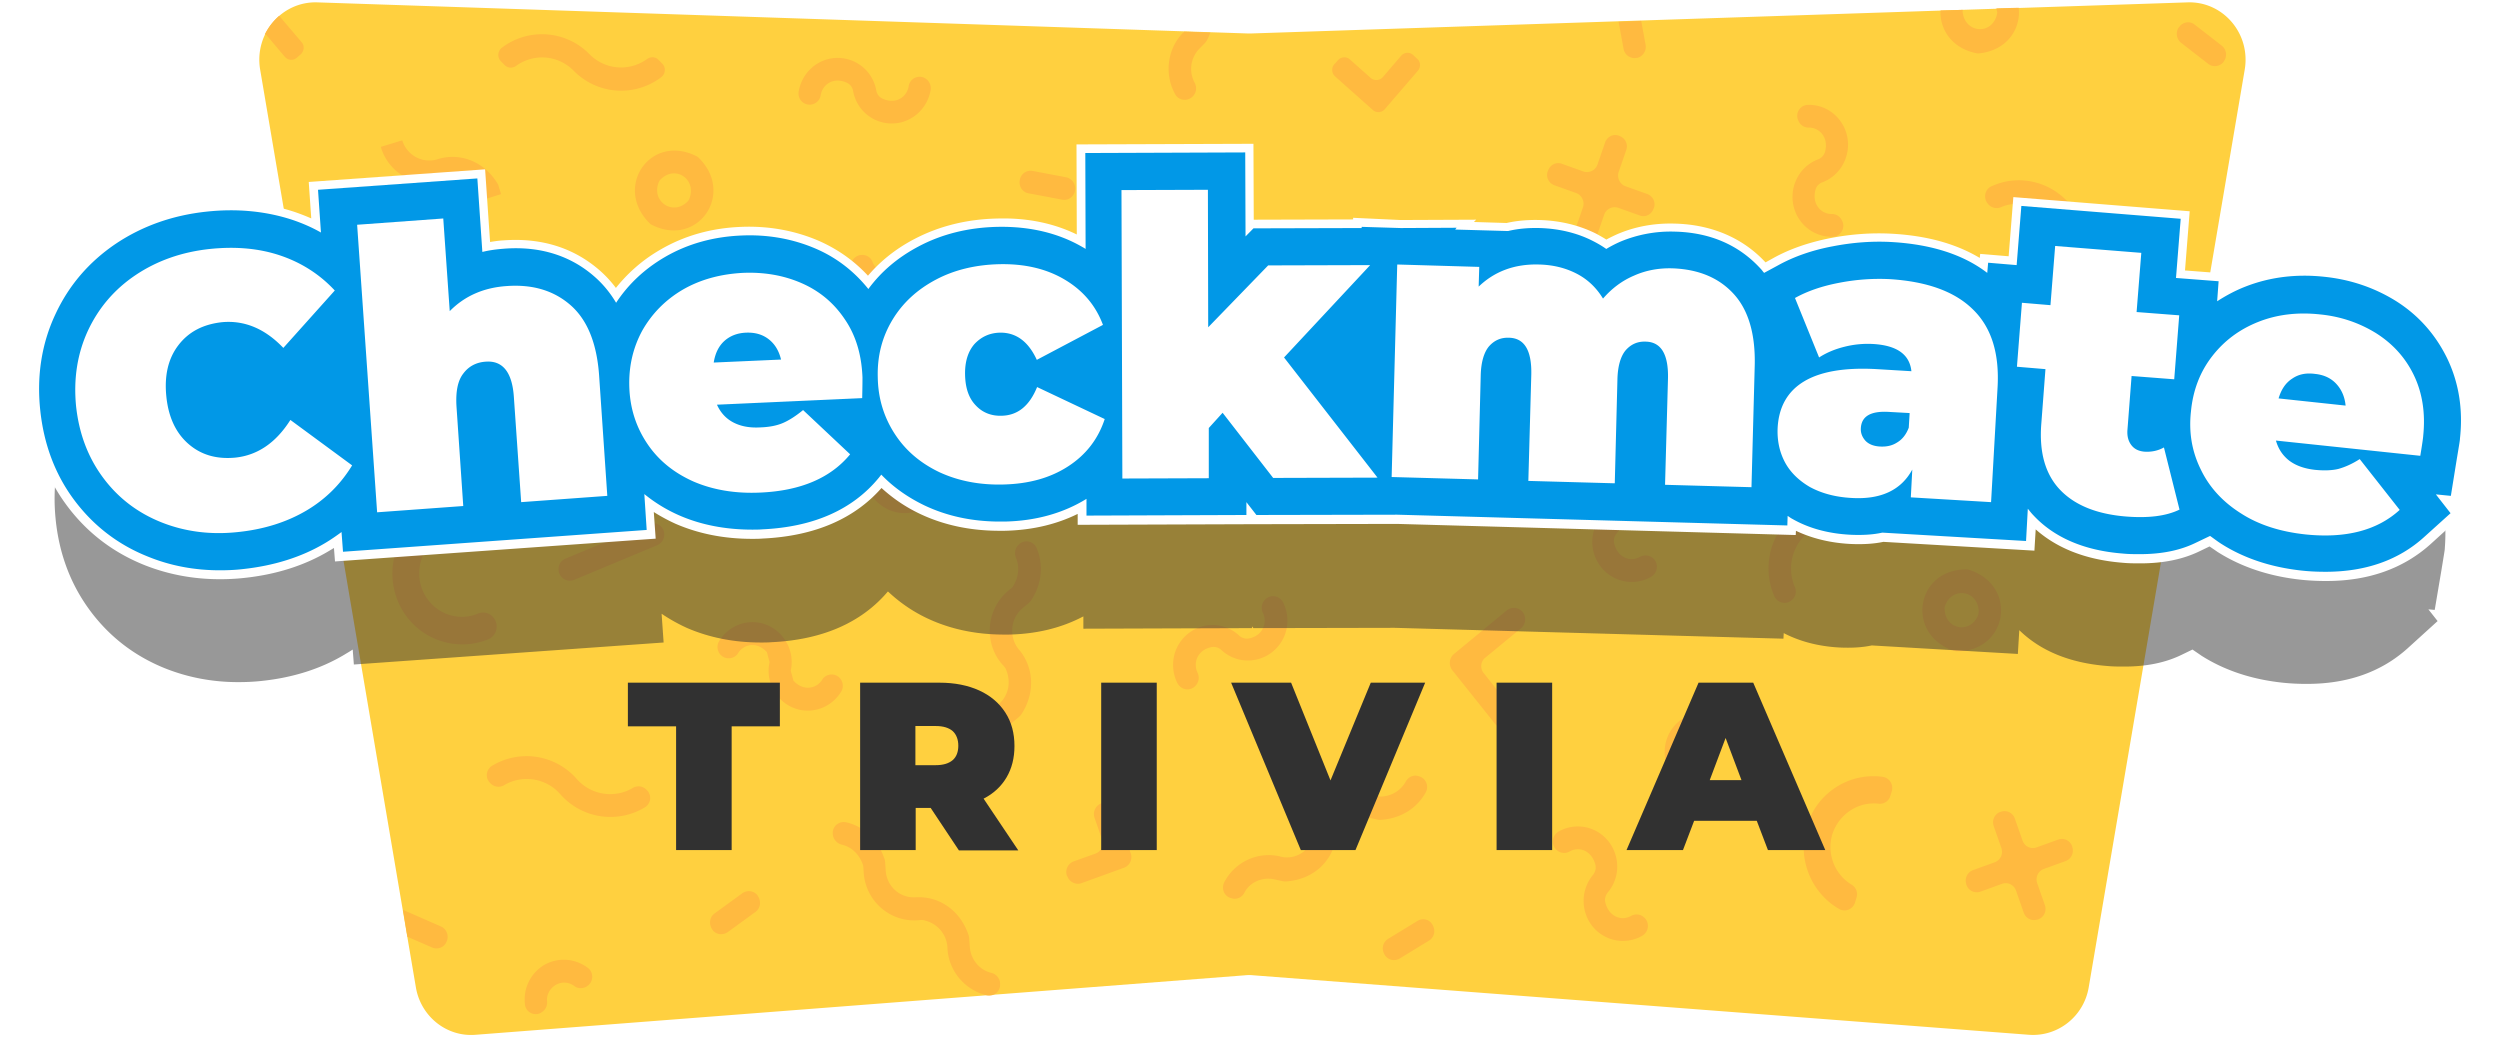 <svg width="474" height="197" viewBox="0 0 474 197" fill="none" xmlns="http://www.w3.org/2000/svg"><path d="M414.741.45L237.268 6.344h-.725L60.185.45C53.441.223 48.201 6.344 49.316 13.145L78.858 187.24c.947 5.498 5.852 9.408 11.315 8.955l145.869-11.278a7.657 7.657 0 011.616 0l147.039 11.278c5.463.396 10.368-3.457 11.315-8.955L425.61 13.144c1.114-6.8-4.125-12.92-10.869-12.694z" fill="#FFD03F"/><path d="M308.335 28.446c.391-1.077-.167-2.267-1.282-2.664l-.111-.056c-1.059-.397-2.23.17-2.62 1.303l-1.449 4.194a2.116 2.116 0 01-2.62 1.303l-4.124-1.473c-1.059-.397-2.23.17-2.62 1.303l-.056.114c-.39 1.076.167 2.267 1.282 2.663l4.125 1.474c1.059.396 1.616 1.587 1.282 2.663l-1.449 4.194c-.391 1.077.167 2.267 1.282 2.664l.111.056c1.059.397 2.23-.17 2.62-1.303l1.449-4.194a2.116 2.116 0 012.62-1.303l4.124 1.473c1.059.397 2.23-.17 2.62-1.303l.056-.114c.39-1.076-.167-2.267-1.282-2.663l-4.125-1.474c-1.059-.396-1.616-1.587-1.282-2.663l1.449-4.194zm17.725 31.226c-1.114-.34-2.341.284-2.675 1.417l-1.226 4.137c-.335 1.134-1.505 1.757-2.676 1.417l-4.069-1.247c-1.115-.34-2.285.284-2.675 1.417a2.22 2.22 0 001.393 2.72l8.138 2.55c1.115.34 2.285-.283 2.676-1.416l2.508-8.274c.39-1.134-.223-2.324-1.394-2.72zM303.207 176.87a7.37 7.37 0 008.138.567c1.338-.793 1.505-2.664.223-3.627a2.096 2.096 0 00-2.285-.17c-1.728 1.02-4.18.283-4.905-2.494-.167-.68 0-1.36.446-1.926 2.843-3.344 2.229-8.388-1.171-10.995a7.373 7.373 0 00-8.138-.567c-1.337.794-1.505 2.664-.223 3.628a2.1 2.1 0 002.286.17c1.728-1.021 4.18-.284 4.905 2.493.167.68 0 1.36-.446 1.927-2.787 3.344-2.23 8.387 1.17 10.994zm10.089-71.123a2.191 2.191 0 00-2.341-.17c-1.728 1.02-4.18.283-4.905-2.494-.167-.68 0-1.36.446-1.927 2.843-3.343 2.23-8.387-1.171-10.994a7.37 7.37 0 00-8.137-.567c-1.338.794-1.505 2.664-.223 3.627.669.51 1.56.567 2.285.17 1.728-1.02 4.18-.283 4.905 2.494.167.68 0 1.36-.446 1.927-2.843 3.343-2.229 8.387 1.171 10.994a7.37 7.37 0 008.137.567c1.394-.794 1.505-2.72.279-3.627zm-31.66 18.928l6.745-5.554c.892-.736 1.059-2.096.334-3.06a2.155 2.155 0 00-3.01-.34l-10.033 8.274c-.891.737-1.059 2.097-.334 3.061l8.138 10.201a2.157 2.157 0 003.01.34c.892-.737 1.059-2.097.334-3.061l-5.462-6.857c-.781-.907-.669-2.267.278-3.004zM268.649 11.104l-.724-.68c-.669-.623-1.728-.51-2.286.17l-3.455 4.024a1.638 1.638 0 01-2.286.17l-3.957-3.514c-.669-.623-1.728-.51-2.285.17l-.669.737c-.613.68-.502 1.757.167 2.324l7.134 6.347c.669.623 1.728.51 2.286-.17l6.243-7.254c.613-.68.557-1.757-.168-2.324zm39.185-1.814a2.119 2.119 0 002.397 1.7h.111c1.115-.226 1.839-1.303 1.672-2.436l-.836-4.59-4.292.17.948 5.157zm-48.047 69.65c.39-1.133-.167-2.38-1.282-2.776a2.12 2.12 0 00-2.731 1.303l-4.515 12.355c-.39 1.133.167 2.38 1.282 2.777l12.151 4.59a2.12 2.12 0 002.731-1.303c.39-1.134-.167-2.38-1.282-2.777l-8.138-3.06c-1.115-.397-1.672-1.644-1.282-2.777l3.066-8.331zm8.974 95.663l-5.574 3.401c-1.003.623-1.282 1.87-.725 2.89l.056.113c.613 1.021 1.839 1.304 2.843.737l5.574-3.4c1.003-.624 1.282-1.87.724-2.89l-.056-.114a2.007 2.007 0 00-2.842-.737zm6.856-108.017a7.422 7.422 0 008.026 1.417c1.394-.623 1.728-2.493.613-3.57a2.117 2.117 0 00-2.285-.397c-1.784.793-4.236-.17-4.626-3.004-.112-.68.167-1.36.613-1.87 3.177-3.003 3.121-8.104 0-11.05a7.424 7.424 0 00-8.027-1.418c-1.393.624-1.728 2.494-.613 3.57a2.118 2.118 0 002.285.397c1.784-.793 4.237.17 4.627 3.004.111.68-.167 1.36-.613 1.87-3.233 3.004-3.177 8.104 0 11.051zm94.812 56.786c.167.056.39.113.613.113 9.643 0 11.593-12.354 2.396-15.415a1.992 1.992 0 00-.613-.113c-9.643 0-11.538 12.355-2.396 15.415zm-1.617-8.614c1.394-3.571 6.131-2.834 6.354 1.02 0 .283-.055.566-.111.85-1.394 3.57-6.131 2.833-6.354-1.02-.056-.284 0-.567.111-.85zM413.236 5.04l-.111.114c-.669.906-.502 2.21.39 2.947l5.183 4.023c.892.68 2.174.51 2.899-.396l.056-.114c.668-.907.501-2.21-.391-2.947l-5.183-4.023a2.015 2.015 0 00-2.843.396zm-41.08-3.173l-4.236.113c-.167 3.57 2.174 7.31 7.079 8.16h.056c5.518-.51 8.138-4.703 7.692-8.67l-4.236.113c.055.284.111.51.167.794v.056c-.725 4.307-6.187 4.024-6.577-.283v-.057s.055-.113.055-.226zM224.281 6.23c-3.065 3.174-3.511 7.991-1.449 11.675.669 1.19 2.341 1.36 3.289.397l.055-.057c.669-.68.781-1.7.335-2.55a5.49 5.49 0 01.836-6.404l1.115-1.134a3.14 3.14 0 00.334-.453c.279-.51.502-1.02.669-1.53l-4.905-.17-.167.17-.112.056zm168.61 154.319v-.057c-.39-1.133-1.56-1.7-2.675-1.303l-4.069 1.473c-1.115.397-2.285-.17-2.676-1.303l-1.449-4.137c-.39-1.134-1.56-1.701-2.675-1.304h-.056c-1.115.397-1.672 1.587-1.282 2.72l1.449 4.137c.39 1.134-.167 2.324-1.282 2.721l-4.069 1.473c-1.114.397-1.672 1.587-1.282 2.72v.057c.39 1.134 1.561 1.7 2.676 1.304l4.069-1.474c1.115-.397 2.285.17 2.675 1.304l1.449 4.137c.391 1.133 1.561 1.7 2.676 1.303h.056c1.114-.397 1.672-1.587 1.282-2.72l-1.45-4.137c-.39-1.134.168-2.324 1.282-2.721l4.069-1.473c1.115-.397 1.672-1.587 1.282-2.72zM50.599 6.74l3.4 4.024c.613.68 1.616.794 2.285.17l.725-.623c.669-.624.78-1.644.167-2.324L52.94 3a11.197 11.197 0 00-2.731 3.514c.222.056.334.113.39.226zm294.134 23.463c-4.069 1.53-5.964 6.234-4.236 10.2 1.282 2.891 4.069 4.591 7.023 4.478 1.449-.057 2.397-1.587 1.783-2.947l-.055-.113c-.335-.737-1.059-1.247-1.895-1.247-2.007.056-3.902-1.814-3.122-4.647.167-.624.669-1.134 1.282-1.36 4.069-1.53 5.964-6.234 4.236-10.201-1.282-2.89-4.069-4.59-7.023-4.478-1.449.057-2.397 1.587-1.783 2.947l.055.114c.335.736 1.059 1.246 1.895 1.246 2.007-.056 3.902 1.814 3.122 4.648-.223.623-.669 1.133-1.282 1.36zm11.482 122.185c.948.113 1.895-.51 2.174-1.417l.279-.907c.39-1.246-.391-2.607-1.728-2.777-6.132-.85-12.263 2.834-14.269 9.068-2.063 6.177.613 12.865 6.019 15.982 1.171.68 2.62.056 3.01-1.191l.279-.906a2.1 2.1 0 00-.892-2.494c-3.233-1.927-4.849-5.95-3.623-9.747 1.338-3.798 5.017-6.064 8.751-5.611zm-13.043-51.685c5.072-3.627 6.745-10.371 4.292-15.925-.557-1.19-2.062-1.643-3.121-.85l-.056.057c-.836.566-1.115 1.7-.669 2.607 1.561 3.683.446 8.16-2.898 10.54-5.073 3.628-6.745 10.372-4.292 15.925.557 1.191 2.062 1.644 3.121.851l.056-.057c.836-.567 1.115-1.7.669-2.607-1.561-3.684-.446-8.161 2.898-10.541zm46.598-58.429c3.567 5.157 10.144 6.914 15.607 4.42 1.226-.51 1.616-2.097.836-3.173l-.056-.057c-.557-.85-1.672-1.133-2.564-.737-3.623 1.587-8.026.454-10.367-3.003-3.568-5.157-10.145-6.914-15.607-4.42-1.226.51-1.617 2.096-.836 3.173l.056.057c.557.85 1.672 1.133 2.563.736 3.679-1.53 8.027-.396 10.368 3.004zM233.367 39.27c0-.68-.502-1.19-1.171-1.303l-1.449-.283c-.836-.17-1.617.51-1.617 1.36 0 4.647 3.289 8.784 7.971 9.634l.892.17c.111 0 .223.057.334.113 2.453 1.19 3.623 3.627 3.233 6.008v.17l2.843.51c.78.113 1.505-.397 1.616-1.134l.056-.283v-.397c-.446-5.044-3.79-8.614-8.082-9.35h-.167c-2.564-.51-4.404-2.721-4.459-5.215zm139.347 28.676c.836-.113 1.449-.793 1.672-1.586v-.057c.334-1.474-.836-2.834-2.341-2.607-2.898.453-5.351 2.607-6.076 5.667a7.75 7.75 0 002.787 7.934c1.171.907 2.899.227 3.233-1.19v-.056c.223-.85-.055-1.7-.724-2.21-1.004-.737-1.505-2.097-1.171-3.401.335-1.417 1.394-2.323 2.62-2.494zm-48.939 71.521a2.16 2.16 0 002.174-.85c.892-1.247.223-3.061-1.282-3.401-2.787-.623-5.853.454-7.636 2.947-1.784 2.494-1.84 5.781-.39 8.274.78 1.361 2.675 1.474 3.567.17.501-.68.557-1.586.111-2.323-.669-1.077-.613-2.494.167-3.57.725-1.077 2.063-1.531 3.289-1.247zm-121.399 26.692c.39 1.077 1.56 1.644 2.619 1.304l8.138-2.947c1.059-.397 1.617-1.587 1.282-2.664l-2.898-8.274a2.115 2.115 0 00-2.62-1.303l-.111.056c-1.059.397-1.617 1.587-1.282 2.664l1.449 4.194c.39 1.076-.167 2.267-1.282 2.663l-4.125 1.474c-1.059.396-1.616 1.587-1.282 2.663l.112.17zM175.175 51.795c.669-1.417-.279-3.06-1.839-3.117-.836-.057-1.617.453-2.007 1.19a3.153 3.153 0 01-3.01 1.87 3.23 3.23 0 01-2.898-2.097c-.279-.793-1.059-1.303-1.895-1.303-1.561-.057-2.62 1.53-2.063 3.004a7.45 7.45 0 006.689 4.76 7.42 7.42 0 007.023-4.307zm-90.52 126.776l.056-.114c.446-1.077-.056-2.323-1.06-2.777l-7.245-3.173.836 5.1 4.682 2.04c1.059.454 2.285 0 2.731-1.076zM70.776 66.87c.558-.624.725-1.53.39-2.324a3.382 3.382 0 01.558-3.57c.891-.964 2.23-1.304 3.4-.85.78.283 1.672 0 2.23-.624 1.058-1.133.557-3.003-.892-3.513-2.732-.907-5.853-.227-7.915 2.04-2.063 2.267-2.453 5.497-1.338 8.16.669 1.53 2.508 1.87 3.567.68zm158.912 55.822c.669-.114 1.338.056 1.839.51 3.177 3.003 8.138 2.607 10.869-.737 1.951-2.38 2.174-5.667.892-8.217-.725-1.417-2.564-1.644-3.567-.397-.558.68-.613 1.587-.279 2.323.892 1.757.112 4.308-2.62 4.874-.668.114-1.337-.056-1.839-.51-3.177-3.003-8.138-2.607-10.869.737-1.951 2.38-2.174 5.667-.892 8.217.725 1.417 2.564 1.644 3.567.397.558-.68.614-1.587.279-2.323-.892-1.814-.111-4.308 2.62-4.874zM173.837 14.618c-.836.227-1.449.907-1.56 1.757-.335 1.983-2.397 3.513-4.961 2.323a2.057 2.057 0 01-1.171-1.53c-.78-4.364-5.016-7.027-9.196-5.95-2.955.793-5.017 3.23-5.519 6.12-.278 1.53 1.115 2.834 2.62 2.437.836-.227 1.449-.907 1.561-1.757.334-1.983 2.397-3.513 4.961-2.323.613.283 1.059.85 1.17 1.53.78 4.364 5.017 7.027 9.197 5.95 2.954-.793 5.017-3.23 5.518-6.12.223-1.53-1.17-2.834-2.62-2.437zm29.988 21.535a2.184 2.184 0 00-1.728-2.55l-6.298-1.19a2.073 2.073 0 00-2.453 1.757c-.223 1.19.557 2.323 1.728 2.493l6.298 1.19c1.115.227 2.23-.51 2.453-1.7zm-110.14 81.098l-.056-.056c-.669-.964-1.895-1.304-3.01-.851-3.344 1.417-7.357.341-9.587-2.776-2.23-3.117-2.007-7.311.335-10.145.724-.907.836-2.21.167-3.173l-.056-.057c-.947-1.304-2.898-1.417-3.902-.17-3.901 4.59-4.292 11.504-.669 16.605 3.624 5.1 10.256 6.857 15.775 4.534 1.449-.68 1.95-2.551 1.003-3.911zm147.931 49.475l1.561.34c.167.057.334.057.557.057 4.961-.284 8.584-3.457 9.476-7.764l.055-.17c.613-2.891 3.512-4.761 6.355-4.137l1.56.34c.168.056.335.056.558.056 3.901-.226 6.967-2.267 8.583-5.214.669-1.246 0-2.72-1.337-3.06l-.167-.057c-.892-.226-1.84.227-2.286 1.077-.892 1.587-2.508 2.72-4.626 2.834-.167 0-.39 0-.557-.057l-.781-.17c-5.184-1.19-10.312 2.154-11.426 7.424l-.168.794-.167.51c-1.282 2.38-3.734 3.457-6.02 2.89l-.167-.057c-4.236-.963-8.528 1.134-10.479 4.874-.669 1.247 0 2.777 1.338 3.06l.167.057c.892.227 1.84-.227 2.286-1.077.947-1.927 3.288-3.06 5.685-2.55zm155.957-77.301l3.345 2.834c.892.737 2.229.623 2.954-.284l.056-.056c.724-.907.613-2.267-.279-3.004l-3.344-2.834c-.892-.736-1.004-2.096-.279-3.003l2.787-3.4c.724-.907.613-2.267-.279-3.004l-.056-.057c-.891-.737-2.229-.623-2.954.284l-2.787 3.4c-.724.907-2.062 1.02-2.954.283l-3.344-2.833c-.892-.737-2.23-.624-2.954.283l-.056.057c-.725.907-.613 2.267.279 3.003l3.344 2.834c.892.737 1.003 2.097.279 3.004l-2.787 3.4c-.725.907-.613 2.267.278 3.004l.056.056c.892.737 2.23.624 2.954-.283l2.787-3.4c.725-.907 2.063-1.02 2.954-.284zM92.96 148.478c.67.736 1.728.906 2.62.396 3.4-2.04 7.915-1.417 10.646 1.7a12.638 12.638 0 0016.053 2.494 2.07 2.07 0 00.446-3.174l-.112-.113c-.669-.737-1.728-.907-2.619-.397-3.4 2.041-7.915 1.417-10.647-1.7a12.637 12.637 0 00-16.052-2.493 2.069 2.069 0 00-.446 3.173l.111.114zm12.43 38.253c1.171-.68 2.508-.51 3.512.227.668.51 1.56.51 2.285.113l.056-.056c1.282-.737 1.393-2.551.278-3.457-2.341-1.814-5.574-2.154-8.305-.624a7.626 7.626 0 00-3.679 7.538c.168 1.473 1.784 2.267 3.066 1.53l.056-.057a2.115 2.115 0 001.059-2.097c-.112-1.19.502-2.437 1.672-3.117zm54.234-26.579c1.728.397 3.233 1.7 3.957 3.74.056.17.112.34.112.567l.056.85c.278 5.384 4.849 9.464 10.088 9.181l.837-.057c.167 0 .39 0 .557.057 2.62.624 4.236 2.72 4.403 5.101v.17c.223 4.42 3.4 7.99 7.469 8.954 1.338.283 2.62-.737 2.509-2.154v-.17c-.056-.906-.725-1.7-1.617-1.927-2.229-.51-3.957-2.493-4.125-4.987l-.111-1.587c0-.17-.056-.34-.112-.566-1.56-4.761-5.629-7.424-9.921-7.198h-.167c-2.954.17-5.463-2.097-5.63-5.1l-.111-1.587c0-.17-.056-.34-.112-.567-1.282-3.797-4.013-6.234-7.302-6.97-1.337-.284-2.619.793-2.508 2.153v.17c.112.907.78 1.7 1.728 1.927zm-57.411-91.639l3.4-2.607c.948-.737 1.115-2.097.39-3.003-.724-.964-2.062-1.134-2.954-.397l-3.4 2.607a2.09 2.09 0 01-2.954-.397L94.13 61.26c-.725-.963-2.063-1.133-2.954-.397-.948.737-1.115 2.097-.39 3.004l2.563 3.457c.725.964.502 2.324-.39 3.004l-3.4 2.607c-.947.736-1.115 2.096-.39 3.003.725.964 2.062 1.134 2.954.397l3.4-2.607a2.09 2.09 0 012.954.397l2.564 3.457c.725.963 2.063 1.133 2.955.396.947-.736 1.114-2.097.39-3.003l-2.564-3.457c-.781-.907-.558-2.267.39-3.004zm49.831 66.137c3.009.453 5.852-.964 7.413-3.457.836-1.304.056-3.061-1.449-3.287-.837-.114-1.673.226-2.119.963-1.059 1.7-3.567 2.267-5.462.17-.167-.68-.334-1.247-.502-1.87.948-4.307-1.95-8.444-6.131-9.124-3.01-.454-5.852.963-7.413 3.457-.836 1.303-.056 3.06 1.449 3.287.836.113 1.672-.227 2.118-.964 1.059-1.7 3.567-2.267 5.463-.17.167.68.334 1.247.501 1.87-.947 4.307 1.895 8.445 6.132 9.125zm41.748-19.269l1.226-1.02.39-.397c2.23-3.287 2.453-7.027 1.115-10.087-.557-1.247-2.174-1.644-3.233-.737l-.111.113c-.725.624-.892 1.644-.558 2.494.725 1.643.558 3.683-.557 5.44-.111.17-.223.284-.39.397l-.613.51c-4.013 3.457-4.571 9.634-1.171 13.715l.558.623c.111.17.223.283.278.453 1.059 2.494.446 5.101-1.393 6.631l-.112.113c-3.344 2.891-4.292 7.595-2.564 11.505.558 1.247 2.174 1.587 3.177.737l.112-.114c.725-.623.948-1.586.557-2.437-.947-2.153-.39-4.76 1.45-6.347l1.226-1.02.39-.397c2.787-4.137 2.453-9.011-.334-12.354l-.112-.114c-1.839-2.323-1.561-5.78.669-7.707zm24.135-38.594l4.013-1.473c1.115-.397 1.672-1.644 1.282-2.777a2.12 2.12 0 00-2.731-1.304l-4.013 1.474a2.122 2.122 0 01-2.732-1.304l-1.449-4.08a2.12 2.12 0 00-2.731-1.303c-1.115.396-1.672 1.643-1.282 2.776l1.449 4.08c.39 1.134-.167 2.381-1.282 2.778l-4.013 1.473c-1.115.397-1.672 1.644-1.282 2.777a2.12 2.12 0 002.731 1.304l4.013-1.474a2.121 2.121 0 012.732 1.304l1.449 4.08a2.12 2.12 0 002.731 1.304c1.115-.397 1.672-1.644 1.282-2.777l-1.449-4.08c-.39-1.134.223-2.381 1.282-2.778zM83.094 30.146l-.167.057c-2.787.85-5.74-.737-6.633-3.514 0-.057-.055-.057-.111-.057l-3.902 1.19c-.056 0-.056.057-.056.114 1.561 5.1 6.912 7.934 11.928 6.404l1.06-.34c2.842-.114 5.016 1.53 5.685 3.91l.056.17 3.957-1.247c.056 0 .056-.056.056-.113l-.502-1.7c-2.564-4.42-7.19-6.12-11.37-4.874zm12.597-17.795c.558.567 1.45.623 2.118.17 3.345-2.437 7.971-2.154 10.981.907a12.581 12.581 0 0016.61 1.19c.781-.623.892-1.814.168-2.55l-.725-.737c-.557-.567-1.449-.623-2.118-.17-3.345 2.437-7.971 2.154-10.981-.907a12.581 12.581 0 00-16.61-1.19c-.78.623-.892 1.814-.167 2.55l.724.737zm39.352 163.896c.669.963 1.951 1.133 2.899.51l5.295-3.854c.947-.68 1.115-1.983.501-2.947l-.055-.113c-.669-.963-1.951-1.133-2.899-.51l-5.295 3.854c-.948.68-1.115 1.983-.502 2.947l.056.113zm-7.748-110.284c4.627.397 8.138 4.534 7.804 9.238-.502 7.084 4.738 13.317 11.705 13.884.056 0 .112-.056.112-.113l.278-4.137c0-.057-.056-.114-.111-.114-4.627-.396-8.138-4.533-7.804-9.237.502-7.084-4.738-13.318-11.705-13.885-.056 0-.111.057-.111.114l-.279 4.137c0 .056.056.113.111.113zm37.178 26.919c5.184 8.671 16.889 3.457 14.102-6.29-5.128-8.728-16.889-3.514-14.102 6.29zm10.089-4.534c1.171 4.194-3.79 6.461-6.02 2.72v-.056c-1.226-4.137 3.79-6.347 6.02-2.664zm-68.503 20.402c.446 1.077 1.672 1.644 2.787 1.191l15.774-6.574a2.208 2.208 0 001.17-2.834c-.445-1.077-1.672-1.644-2.786-1.19l-15.775 6.574c-1.114.453-1.616 1.7-1.17 2.833zm26.42-78.83a1.307 1.307 0 00-.502-.34c-8.639-4.308-15.718 5.893-8.806 12.75.167.17.334.284.501.34 8.64 4.308 15.719-5.95 8.807-12.75zm-7.58 4.646a1.54 1.54 0 01.501-.68c2.787-2.607 6.745.227 5.295 3.797a1.54 1.54 0 01-.501.68c-2.787 2.55-6.745-.283-5.295-3.797z" fill="#FFBA40"/><path d="M128.187 137.71h-9.141v-8.274h28.817v8.274h-9.141v23.462h-10.535V137.71zm48.27 15.471h-2.843v7.991H163.08v-31.736h15.049c2.899 0 5.407.51 7.525 1.473 2.118.963 3.79 2.38 4.961 4.194 1.17 1.813 1.728 3.91 1.728 6.347 0 2.267-.502 4.25-1.505 5.951-1.004 1.7-2.453 3.06-4.348 4.023l6.577 9.805h-11.259l-5.351-8.048zm4.18-14.565c-.724-.623-1.783-.963-3.232-.963h-3.846v7.424h3.846c1.449 0 2.508-.34 3.232-.963.725-.624 1.059-1.587 1.059-2.721 0-1.133-.334-2.096-1.059-2.777zm28.149-9.18h10.534v31.736h-10.534v-31.736zm61.424 0L257 161.172h-10.368l-13.21-31.736h11.371l7.469 18.531 7.636-18.531h10.312zm13.544 0h10.535v31.736h-10.535v-31.736zm49.329 26.182h-11.872l-2.118 5.554h-10.702l13.656-31.736h10.367l13.657 31.736h-10.87l-2.118-5.554zm-2.898-7.707l-3.01-7.991-3.01 7.991h6.02z" fill="#313131"/><g opacity=".5" filter="url(#filter0_f)"><path d="M460.857 88.205c-2.244-4.62-5.583-8.348-9.962-11.075-4.105-2.56-8.703-4.118-13.848-4.674-5.419-.557-10.509.055-15.162 1.892-1.259.5-2.463 1.057-3.612 1.725l.219-2.671-7.937-.612.876-11.02-31.856-2.56-.876 11.02-5.309-.446-.11 1.058c-4.433-2.839-9.961-4.453-16.639-4.842-3.777-.223-7.608.056-11.385.78-3.996.778-7.554 2.002-10.564 3.672l-1.806 1.002-.055-.056c-4.16-4.619-9.962-7.123-16.749-7.29-3.777-.112-7.389.556-10.673 2.003-.712.334-1.423.668-2.08 1.058-.657-.446-1.369-.835-2.08-1.225-3.12-1.558-6.569-2.393-10.345-2.504-2.08-.056-4.16.111-6.076.556l-7.28-.222.383-.39-12.917.056-8.32-.39v.279l-19.486.055-.054-14.135-31.966.111.055 17.085c-4.434-2.337-9.579-3.45-15.271-3.283-5.583.111-10.728 1.391-15.271 3.784-3.503 1.837-6.459 4.23-8.813 7.124-2.572-2.894-5.692-5.176-9.359-6.79-4.379-1.892-9.251-2.783-14.341-2.56-5.419.223-10.345 1.614-14.724 4.174-3.393 1.948-6.24 4.508-8.539 7.513a21.04 21.04 0 00-3.284-3.673c-4.762-4.174-10.673-6.01-17.57-5.51-1.04.056-2.025.223-3.01.39l-.93-13.58-31.857 2.283.493 7.123a37.265 37.265 0 00-3.722-1.503c-4.98-1.67-10.564-2.226-16.475-1.613-6.514.667-12.37 2.726-17.406 6.121-5.2 3.506-9.14 8.07-11.714 13.69-2.572 5.566-3.557 11.743-2.9 18.31.656 6.567 2.846 12.355 6.513 17.308 3.667 4.953 8.43 8.626 14.231 10.963 4.324 1.725 8.977 2.616 13.848 2.616 1.423 0 2.901-.056 4.434-.223 5.911-.612 11.22-2.282 15.764-5.009.547-.334 1.04-.612 1.532-.946l.22 2.839 58.73-4.174-.383-5.454a32.997 32.997 0 004.762 2.671c4.215 1.837 8.922 2.783 14.067 2.783.657 0 1.314 0 1.97-.056 9.634-.445 17.078-3.673 22.113-9.628 2.19 2.059 4.653 3.785 7.499 5.12 4.379 2.059 9.25 3.061 14.505 3.061h.931c5.309-.111 10.016-1.28 14.121-3.45v2.337l31.966-.111v-.334l.273.334 26.766-.056 73.728 2.059.055-1.057c3.011 1.558 6.514 2.504 10.509 2.727 2.299.111 4.379 0 6.185-.39l27.696 1.614.274-4.508c4.05 3.952 9.633 6.233 16.64 6.79 1.149.111 2.244.111 3.284.111 4.16 0 7.717-.723 10.728-2.17l2.189-1.058c.548.39 1.15.779 1.697 1.169 4.379 2.783 9.579 4.508 15.435 5.12a43.76 43.76 0 004.598.223c7.718 0 14.122-2.282 19.103-6.79l5.638-5.12-1.752-2.226 1.204.111 1.259-7.457c.602-3.673.657-3.951.657-4.285.438-5.788-.438-11.075-2.682-15.694z" fill="#313131"/></g><path d="M464.961 67.436c-2.285-4.704-5.685-8.5-10.144-11.278-4.181-2.607-8.863-4.193-14.102-4.76-5.518-.567-10.702.057-15.44 1.927-1.282.51-2.508 1.077-3.678 1.757l.222-2.72-8.082-.624.892-11.221-32.44-2.607-.892 11.221-5.406-.453-.112 1.076c-4.515-2.89-10.144-4.533-16.944-4.93-3.847-.227-7.748.057-11.594.793-4.069.794-7.692 2.04-10.758 3.74l-1.839 1.02-.056-.056c-4.236-4.704-10.144-7.254-17.056-7.424-3.846-.113-7.525.567-10.869 2.04-.725.34-1.449.68-2.118 1.077-.669-.453-1.394-.85-2.118-1.247-3.177-1.587-6.689-2.437-10.535-2.55-2.118-.057-4.236.113-6.187.567l-7.413-.227.39-.397-13.154.057-8.473-.397v.284l-19.843.056-.056-14.394-32.551.113.056 17.398c-4.515-2.38-9.755-3.513-15.551-3.343-5.686.113-10.925 1.416-15.552 3.853-3.567 1.87-6.577 4.307-8.974 7.254-2.619-2.947-5.796-5.27-9.531-6.914-4.459-1.926-9.42-2.833-14.604-2.607-5.518.227-10.534 1.644-14.993 4.25-3.456 1.984-6.355 4.591-8.696 7.652a21.427 21.427 0 00-3.344-3.74c-4.849-4.251-10.869-6.121-17.892-5.611-1.06.056-2.062.226-3.066.396l-.947-13.828-32.44 2.324.501 7.254a37.958 37.958 0 00-3.79-1.53c-5.072-1.7-10.757-2.267-16.777-1.644-6.633.68-12.597 2.777-17.725 6.234-5.296 3.57-9.309 8.218-11.928 13.942-2.62 5.667-3.623 11.958-2.955 18.645.67 6.687 2.899 12.581 6.633 17.625 3.735 5.044 8.584 8.784 14.492 11.164 4.404 1.757 9.142 2.664 14.102 2.664a41.5 41.5 0 004.515-.227c6.02-.623 11.427-2.323 16.053-5.1.557-.34 1.06-.624 1.56-.964l.224 2.891 59.808-4.251-.391-5.554a33.658 33.658 0 004.85 2.72c4.292 1.871 9.085 2.834 14.325 2.834.668 0 1.337 0 2.006-.057 9.81-.453 17.391-3.74 22.519-9.804 2.229 2.097 4.737 3.854 7.636 5.214 4.459 2.097 9.42 3.117 14.771 3.117h.947c5.407-.113 10.2-1.303 14.381-3.514v2.38l32.551-.113v-.34l.279.34 27.256-.056 75.081 2.096.056-1.076c3.065 1.586 6.632 2.55 10.701 2.777 2.341.113 4.459 0 6.299-.397l28.204 1.643.278-4.59c4.125 4.024 9.811 6.347 16.945 6.914 1.171.113 2.285.113 3.344.113 4.237 0 7.86-.736 10.925-2.21l2.23-1.077c.557.397 1.17.794 1.728 1.19 4.459 2.834 9.754 4.591 15.718 5.214a44.56 44.56 0 004.682.227c7.859 0 14.381-2.324 19.453-6.914l5.741-5.214-1.784-2.267 1.227.114 1.282-7.595c.613-3.74.669-4.023.669-4.363.446-5.894-.446-11.278-2.732-15.982z" fill="#fff" stroke="#fff"/><path d="M463.958 67.89c-2.23-4.534-5.462-8.161-9.699-10.825-4.013-2.493-8.583-4.08-13.6-4.59-5.295-.567-10.312.056-14.938 1.87-1.895.737-3.679 1.7-5.351 2.777l.279-3.797-8.082-.623.892-11.222-30.211-2.436-.892 11.22-5.406-.453-.168 1.927c-4.515-3.457-10.534-5.384-17.948-5.837-3.734-.227-7.524.056-11.315.793-3.957.737-7.469 1.984-10.423 3.627l-2.619 1.417c-.223-.227-.391-.51-.614-.737-4.124-4.533-9.587-6.914-16.275-7.084a24.765 24.765 0 00-10.424 1.927 23.13 23.13 0 00-2.619 1.36c-.781-.566-1.672-1.077-2.564-1.53-3.01-1.53-6.41-2.323-10.033-2.437-2.118-.056-4.125.114-6.02.567l-10.033-.283.279-.34-10.591.056-7.413-.227v.227l-20.512.057-1.505 1.53-.056-15.925-30.322.113.056 18.192a4.856 4.856 0 00-.557-.34c-4.571-2.663-9.978-3.967-16.109-3.853-5.518.113-10.59 1.36-15.049 3.74-3.846 2.04-7.023 4.704-9.476 8.047-2.675-3.343-6.02-5.95-9.977-7.65-4.348-1.87-9.086-2.72-14.102-2.494-5.351.227-10.2 1.587-14.492 4.08-3.79 2.21-6.912 5.1-9.253 8.671-1.115-1.87-2.452-3.513-4.069-4.93-4.57-4.024-10.367-5.837-17.112-5.327-1.449.113-2.842.283-4.18.623l-.948-13.941-30.21 2.153.557 8.104c-1.672-.963-3.511-1.757-5.35-2.38-4.962-1.643-10.424-2.21-16.276-1.587-6.466.68-12.207 2.72-17.224 6.064-5.128 3.457-8.974 7.934-11.538 13.488-2.564 5.497-3.511 11.561-2.842 18.022.668 6.46 2.787 12.184 6.41 17.058 3.623 4.874 8.305 8.501 13.99 10.768 4.292 1.757 8.862 2.607 13.656 2.607 1.45 0 2.898-.057 4.348-.227 5.852-.623 11.148-2.267 15.607-4.93 1.059-.624 2.118-1.36 3.121-2.097l.279 3.74 57.578-4.137-.446-6.8a28.574 28.574 0 006.577 4.023c4.125 1.814 8.807 2.72 13.879 2.72.613 0 1.282 0 1.951-.056 9.699-.454 17.112-3.74 22.073-9.805l.446-.566c2.285 2.38 5.016 4.307 8.193 5.837 4.292 2.04 9.086 3.06 14.269 3.06h.892c5.909-.113 11.148-1.587 15.551-4.307v3.174l30.322-.114v-2.436l1.895 2.436 26.699-.056 73.966 2.04.056-1.814c.278.17.557.397.891.567 3.066 1.757 6.745 2.777 10.925 3.004 2.286.113 4.348 0 6.132-.397l27.256 1.587.334-6.12c.335.396.669.85 1.059 1.246 3.958 4.251 9.699 6.688 16.945 7.254 1.115.114 2.174.114 3.233.114 4.069 0 7.525-.68 10.479-2.097l2.842-1.36c.725.51 1.45 1.076 2.174 1.53 4.292 2.72 9.42 4.42 15.217 5.044 1.561.17 3.066.226 4.515.226 7.58 0 13.879-2.21 18.728-6.63l4.961-4.478-2.787-3.57 2.843.284 1.059-6.575c.613-3.683.668-4.023.668-4.307.614-5.497-.222-10.654-2.452-15.244z" fill="#0198E7"/><path d="M30.532 99.003c-4.514-1.814-8.193-4.647-11.036-8.501-2.842-3.854-4.515-8.331-5.072-13.488-.502-5.157.223-9.918 2.23-14.282 2.006-4.307 5.016-7.877 9.085-10.597 4.069-2.72 8.751-4.364 14.046-4.93 4.905-.51 9.364-.114 13.378 1.246 4.013 1.36 7.469 3.57 10.311 6.63L53.72 65.964c-3.512-3.684-7.413-5.27-11.65-4.874-3.567.397-6.298 1.813-8.249 4.364-1.95 2.55-2.675 5.78-2.285 9.69.39 3.911 1.783 6.915 4.18 9.011 2.397 2.097 5.351 2.948 8.918 2.607 4.237-.453 7.692-2.833 10.424-7.14l11.705 8.614c-2.174 3.57-5.073 6.46-8.751 8.614-3.679 2.154-7.97 3.514-12.876 4.024-5.184.567-10.089-.057-14.604-1.87zm77.645-41.144c3.177 2.777 4.961 7.197 5.406 13.204l1.561 22.953-16.331 1.19-1.394-20.062c-.334-4.59-2.118-6.801-5.295-6.574-1.84.113-3.289.906-4.292 2.267-1.059 1.36-1.45 3.456-1.282 6.233l1.282 18.872-16.331 1.19-3.79-54.518 16.33-1.19 1.227 17.568c2.843-2.89 6.466-4.477 10.87-4.76 4.848-.34 8.862.85 12.039 3.627zm55.293 17.625l-27.535 1.246c.669 1.474 1.672 2.607 3.065 3.344 1.394.737 3.066 1.077 5.128.963 1.728-.056 3.178-.34 4.348-.85 1.171-.51 2.397-1.303 3.79-2.436l8.919 8.387c-3.679 4.477-9.365 6.914-17.001 7.254-4.793.227-9.03-.51-12.708-2.097-3.679-1.643-6.578-3.967-8.696-7.084-2.118-3.117-3.288-6.63-3.455-10.597-.168-4.024.668-7.651 2.452-10.938 1.839-3.23 4.403-5.837 7.692-7.764 3.344-1.927 7.135-2.947 11.371-3.174 4.013-.17 7.692.453 11.092 1.927 3.4 1.473 6.131 3.74 8.193 6.8 2.119 3.06 3.233 6.745 3.401 11.108 0 .284 0 1.587-.056 3.91zm-26.142-10.825c-1.059.964-1.728 2.324-2.006 4.08l12.764-.566c-.39-1.644-1.171-2.947-2.341-3.854-1.171-.907-2.564-1.303-4.236-1.247-1.728.057-3.122.624-4.181 1.587zm40.801 24.879c-3.567-1.7-6.41-4.08-8.472-7.254-2.063-3.173-3.177-6.744-3.233-10.767-.112-4.024.836-7.651 2.787-10.881 1.951-3.23 4.682-5.724 8.194-7.595 3.511-1.87 7.524-2.833 11.983-2.947 4.85-.113 8.974.85 12.43 2.89 3.456 2.041 5.909 4.875 7.302 8.615l-12.541 6.63c-1.617-3.513-3.958-5.213-7.023-5.157-1.951.057-3.512.794-4.794 2.154-1.226 1.417-1.839 3.344-1.784 5.837.056 2.55.725 4.477 2.063 5.837 1.282 1.36 2.954 1.984 4.849 1.927 3.066-.056 5.295-1.87 6.744-5.44l12.82 6.064c-1.226 3.74-3.511 6.744-6.911 8.954-3.4 2.21-7.469 3.344-12.319 3.457-4.514.113-8.528-.68-12.095-2.324zm53.677-11.278l-2.62 2.89v9.522l-16.387.056-.167-54.688 16.387-.057.055 26.07 11.371-11.732 19.342-.056-16.332 17.511 17.725 22.782-19.787.057-9.587-12.354zm96.93-22.498c2.787 3.06 4.124 7.65 3.957 13.658l-.613 22.952-16.387-.453.557-20.119c.112-4.59-1.282-6.97-4.236-7.027-1.561-.057-2.787.51-3.79 1.643-.948 1.134-1.505 3.004-1.561 5.554l-.502 19.665-16.387-.453.558-20.119c.111-4.59-1.282-6.97-4.237-7.027-1.56-.057-2.787.51-3.79 1.643-.947 1.134-1.505 3.004-1.561 5.554l-.501 19.665-16.387-.453 1.059-40.294 15.551.454-.112 3.74c3.01-2.89 6.8-4.307 11.371-4.194 2.676.057 5.017.624 7.135 1.7 2.118 1.077 3.79 2.664 5.072 4.76 1.672-1.926 3.623-3.4 5.908-4.363 2.286-1.02 4.794-1.473 7.525-1.36 4.794.227 8.584 1.813 11.371 4.874zm45.315 2.89c3.512 3.4 5.073 8.33 4.682 14.905l-1.226 21.649-15.217-.907.279-5.27c-2.118 3.91-5.964 5.723-11.538 5.383-3.121-.17-5.741-.907-7.915-2.097-2.118-1.246-3.734-2.833-4.737-4.76-1.004-1.927-1.45-4.08-1.338-6.46.223-3.968 1.895-6.915 5.016-8.785 3.122-1.87 7.692-2.664 13.768-2.323l6.577.396c-.334-3.173-2.731-4.874-7.19-5.157a18.054 18.054 0 00-5.463.51c-1.839.453-3.456 1.133-4.849 2.04L340.329 56.5c2.341-1.304 5.128-2.267 8.417-2.89a39.7 39.7 0 019.643-.68c6.967.453 12.207 2.323 15.662 5.723zm-14.324 25.22c.947-.568 1.672-1.474 2.173-2.778l.168-2.777-4.069-.226c-3.345-.17-5.073.85-5.184 3.117-.056.906.279 1.7.892 2.38.669.68 1.616 1.02 2.787 1.077 1.226.056 2.285-.17 3.233-.794zm53.509 12.75c-2.564 1.247-5.964 1.644-10.2 1.304-5.518-.454-9.699-2.154-12.486-5.1-2.787-2.948-3.957-7.141-3.511-12.582l.78-10.257-5.407-.454.948-12.128 5.407.454.891-11.221 16.332 1.303-.892 11.221 8.082.623-.947 12.128-8.083-.623-.78 10.144c-.111 1.247.167 2.21.725 2.947.557.737 1.337 1.134 2.396 1.247 1.394.113 2.676-.17 3.791-.793l2.954 11.787zm45.65-10.201l-27.368-2.89c.446 1.587 1.282 2.834 2.508 3.797 1.282.964 2.899 1.53 4.905 1.757 1.728.17 3.233.113 4.404-.17 1.226-.34 2.564-.907 4.069-1.87l7.58 9.634c-4.292 3.91-10.256 5.441-17.892 4.647-4.738-.51-8.862-1.813-12.262-4.023-3.401-2.154-5.964-4.931-7.581-8.331-1.672-3.4-2.285-7.028-1.839-10.995.39-4.023 1.728-7.48 4.013-10.427 2.285-2.947 5.184-5.1 8.751-6.518 3.567-1.416 7.469-1.87 11.705-1.416 4.013.396 7.525 1.643 10.646 3.57 3.122 1.983 5.518 4.59 7.135 7.934 1.616 3.344 2.229 7.197 1.783 11.504 0 .227-.167 1.474-.557 3.797zM434.584 71.8c-1.226.793-2.062 2.04-2.564 3.74l12.708 1.36c-.167-1.7-.78-3.06-1.783-4.137-1.004-1.076-2.341-1.7-4.014-1.87-1.727-.227-3.121.057-4.347.907z" fill="#fff"/><defs><filter id="filter0_f" x=".352" y="39.249" width="473.296" height="100.417" filterUnits="userSpaceOnUse" color-interpolation-filters="sRGB"><feFlood flood-opacity="0" result="BackgroundImageFix"/><feBlend mode="normal" in="SourceGraphic" in2="BackgroundImageFix" result="shape"/><feGaussianBlur stdDeviation="5" result="effect1_foregroundBlur"/></filter></defs></svg>